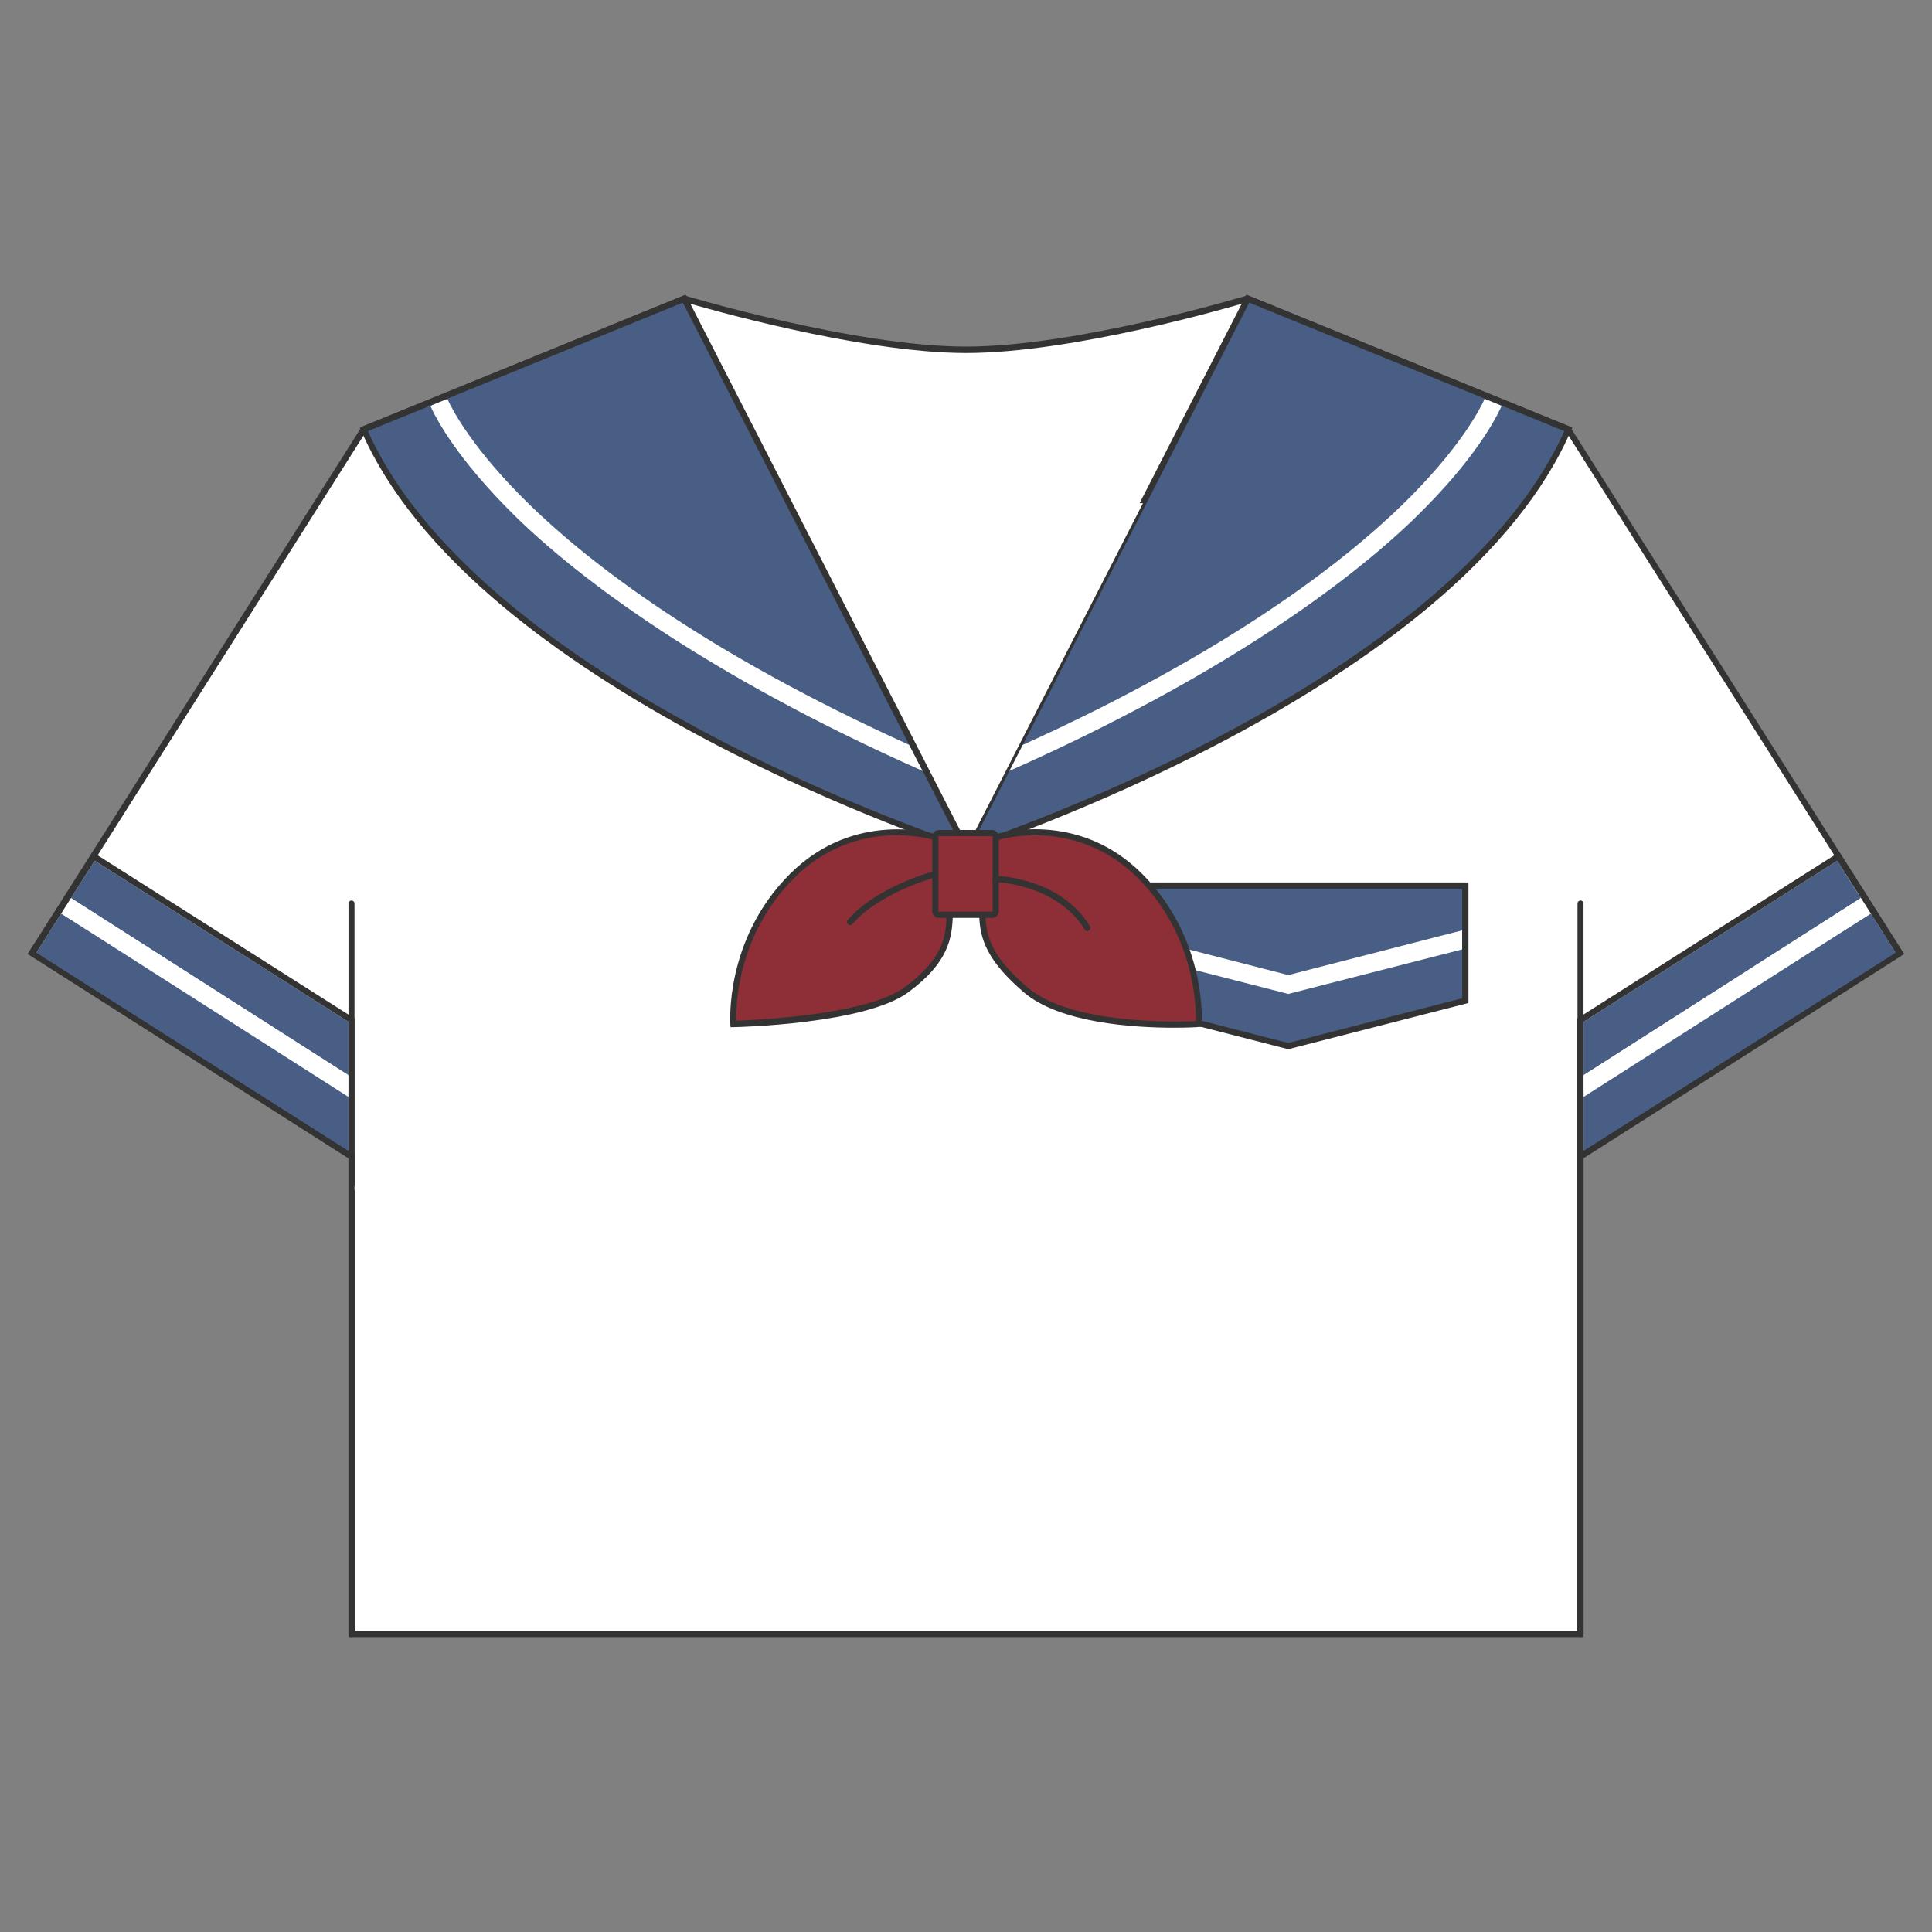 <?xml version="1.0" standalone="no"?><!DOCTYPE svg PUBLIC "-//W3C//DTD SVG 1.1//EN" "http://www.w3.org/Graphics/SVG/1.1/DTD/svg11.dtd"><svg t="1538269544350" class="icon" style="" viewBox="0 0 1024 1024" version="1.1" xmlns="http://www.w3.org/2000/svg" p-id="1024" xmlns:xlink="http://www.w3.org/1999/xlink" width="128" height="128"><rect x="0" y="0" width="1024" height="1024" fill="#808080" stroke="none"/><defs><style type="text/css"></style></defs><path d="M831.2 227.6l-169.9-69.2c-0.4 0.1-89.9 27-149.3 27-59.5 0-149.3-27.1-149.3-27.1l-169.9 69.3L17 505.2l169.3 107.6v253.4h651.3V612.7L1007 505.2 831.2 227.6z" fill="#FFFFFF" p-id="1025"></path><path d="M839.3 867.7H184.7V613.6l-170-108 0.9-1.4 176.1-278 0.5-0.2 170.4-69.5 0.5 0.2c0.9 0.3 90.3 27 148.8 27 58.3 0 145.1-25.9 148.8-27l0.5-0.2 0.5 0.2 170.4 69.5 0.3 0.4 176.7 278.9-1.4 0.9-168.4 107.2v254.1zM188 864.5h648V611.8l168.7-107.2-174.6-275.7-168.9-68.8c-8.3 2.5-92.2 27-149.2 27-56.6 0-141.5-24.7-149.2-27l-168.9 68.8L19.2 504.7 188 611.8v252.7z" fill="#333333" p-id="1026"></path><path d="M192.8 227.6C252.9 366 512 449.9 512 449.9L362.7 158.4l-169.9 69.2zM661.3 158.4L512 449.9S771.1 366 831.2 227.6l-169.9-69.2z" fill="#485E85" p-id="1027"></path><path d="M508.8 452.6l151.8-296.4 172.8 70.4-0.7 1.5C818.9 260 793.4 291.6 757 322c-29.1 24.2-65.1 47.8-107.2 70.1-71.6 37.9-136.7 59.2-137.3 59.4l-3.7 1.1z m153.3-292.2L515.3 447.1c14.9-5.1 71.6-25.3 133.1-57.9 65.2-34.5 149.3-90.4 180.7-160.7l-167-68.1z" fill="#333333" p-id="1028"></path><path d="M776.6 530.4l-93.8 24.1-93.9-24.1v-61h187.7z" fill="#485E85" p-id="1029"></path><path d="M186.3 866.1V478.9" fill="#8E2F37" p-id="1030"></path><path d="M186.3 867.7c-0.9 0-1.6-0.7-1.6-1.6V478.9c0-0.9 0.7-1.6 1.6-1.6s1.6 0.7 1.6 1.6v387.2c0.1 0.9-0.7 1.6-1.6 1.6z" fill="#333333" p-id="1031"></path><path d="M837.7 866.1V478.9" fill="#8E2F37" p-id="1032"></path><path d="M837.7 867.7c-0.9 0-1.6-0.7-1.6-1.6V478.9c0-0.9 0.7-1.6 1.6-1.6s1.6 0.7 1.6 1.6v387.2c0 0.9-0.7 1.6-1.6 1.6z" fill="#333333" p-id="1033"></path><path d="M418.2 266.7h187.6L512 449.9z" fill="#FFFFFF" p-id="1034"></path><path d="M188.9 629.3l-1-0.7v2.2z" fill="#FFFFFF" p-id="1035"></path><path d="M184.7 541.6L50.2 456.2 37.6 476l147.1 93.9zM184.7 581.4L32.4 484.2 19.2 505l165.5 105.1z" fill="#485E85" p-id="1036"></path><path d="M184.7 579.2v-9.3L37.6 476l-5.2 8.2" fill="#FFFFFF" p-id="1037"></path><path d="M187.9 571.9v-32.1L49.2 451.7l-34.5 53.9L187.9 616v-44.1zM19.2 505l13.2-20.8 5.2-8.2 12.6-19.8 134.5 85.4v68.5L19.2 505z" fill="#333333" p-id="1038"></path><path d="M839.3 541.6l134.5-85.4 12.5 19.8-147 93.9zM839.3 581.4l152.3-97.2 13.2 20.8-165.5 105.1z" fill="#485E85" p-id="1039"></path><path d="M839.3 579.2v-9.3l147-93.9 5.3 8.2" fill="#FFFFFF" p-id="1040"></path><path d="M836 574.1V616l173.2-110.3-34.3-54.1L836 539.8V574.1z m3.3 36v-68.5l134.5-85.4 12.6 19.8 5.2 8.2 13.2 20.8-165.5 105.1z" fill="#333333" p-id="1041"></path><path d="M486.7 396.8l2 3.9M273.2 273.7c33.3 32.6 100.4 83.7 215.8 134.9l-7.1-13.8c-108.4-49.1-169.1-96.1-201.1-127.2-30.6-29.8-41.3-50.9-43.7-56.2l-9 3.7c2.6 5.9 13.6 27.7 45.1 58.6z" fill="#FFFFFF" p-id="1042"></path><path d="M363.5 156.3l-172.8 70.4 0.7 1.5c13.8 31.8 39.3 63.3 75.7 93.7 29.1 24.2 65.1 47.8 107.2 70.1 71.6 37.9 136.7 59.2 137.3 59.4l3.7 1.2-151.8-296.3z m12.2 232.9c-65.3-34.6-149.3-90.4-180.7-160.7l33.1-13.5 9-3.7 124.8-50.9 120 234.3 5.1 9.9 21.8 42.5c-14.9-5.1-71.6-25.3-133.1-57.9z" fill="#333333" p-id="1043"></path><path d="M750.8 273.7c-33.3 32.6-100.4 83.7-215.8 134.9l7.1-13.8c108.4-49.1 169.1-96.1 201.1-127.2 30.6-29.8 41.3-50.9 43.7-56.2l9 3.7c-2.6 5.9-13.5 27.7-45.1 58.6z" fill="#FFFFFF" p-id="1044"></path><path d="M775 503.2v-10.1l-92.2 23.7-92.2-23.7v10.1l92.2 23.6z" fill="#FFFFFF" p-id="1045"></path><path d="M587.3 467.7v63.9l95.5 24.5 95.5-24.5v-63.9h-191z m95.5 85.1l-92.2-23.7V471H775v58.1l-92.2 23.7z" fill="#333333" p-id="1046"></path><path d="M495.8 443.8s-41.9-13.8-76.3 20.8-30.8 78.2-30.8 78.2 69.2-1.5 91.7-18.1c20.6-15.2 22.7-27.6 23-39.8 0.2-12.2 0-24.4-7.6-41.1z" fill="#8E2F37" p-id="1047"></path><path d="M387.2 544.4l-0.1-1.5c0-0.4-3.2-44.7 31.3-79.4 34.7-34.9 77.5-21.4 77.9-21.2l0.7 0.2 0.3 0.7c7.6 16.9 8 29.4 7.7 41.8-0.3 12.2-2.3 25.3-23.7 41-22.7 16.7-89.8 18.4-92.6 18.4h-1.5z m88.3-101.7c-15 0-36.2 4.1-54.9 23-29.8 30-30.6 67.4-30.4 75.3 10.4-0.4 69.2-3 89.2-17.7 20.2-14.8 22.1-26.7 22.3-38.5 0.3-12.3-0.1-23.8-7.1-39.7-2.2-0.6-9.3-2.4-19.1-2.4z" fill="#333333" p-id="1048"></path><path d="M528.2 443.8s41.9-13.8 76.3 20.8 30.8 78.2 30.8 78.2-65.7 4.2-91.7-18.1c-19.4-16.7-22.7-27.6-23-39.8-0.2-12.2 0.1-24.4 7.6-41.1z" fill="#8E2F37" p-id="1049"></path><path d="M622.2 544.7c-20.8 0-60.4-2.3-79.6-18.8-19.2-16.5-23.3-27.9-23.6-41-0.3-12.4 0.1-25 7.7-41.8l0.3-0.7 0.7-0.2c0.4-0.1 43.3-13.7 77.9 21.2 34.5 34.8 31.3 79 31.3 79.4l-0.1 1.4-1.4 0.1c-0.6 0.1-5.7 0.4-13.2 0.4z m-92.8-99.6c-7 15.9-7.4 27.4-7.1 39.7 0.3 12.5 4 22.8 22.4 38.6 23.1 19.8 79.3 18.2 89.1 17.8 0.2-7.7-0.5-45.3-30.4-75.5-31-31.1-68.5-22.1-74-20.6z" fill="#333333" p-id="1050"></path><path d="M525.9 484.9h-28.3c-1 0-1.8-0.8-1.8-1.8v-39.6c0-1 0.8-1.8 1.8-1.8h28.3c1 0 1.8 0.8 1.8 1.8v39.6c0 1-0.8 1.8-1.8 1.8z" fill="#8E2F37" p-id="1051"></path><path d="M525.9 486.5h-28.3c-1.9 0-3.5-1.6-3.5-3.5v-39.6c0-1.9 1.6-3.5 3.5-3.5h28.3c1.9 0 3.5 1.6 3.5 3.5V483c-0.1 2-1.6 3.5-3.5 3.5z m-28.3-43.3c-0.1 0-0.2 0.1-0.2 0.2V483c0 0.1 0.1 0.2 0.2 0.2h28.3c0.1 0 0.2-0.1 0.2-0.2v-39.6c0-0.1-0.1-0.2-0.2-0.2h-28.3z" fill="#333333" p-id="1052"></path><path d="M495.8 463.2s-30.1 8-45.1 25.4" fill="#8E2F37" p-id="1053"></path><path d="M450.6 490.3c-0.4 0-0.8-0.1-1.1-0.4-0.7-0.6-0.8-1.6-0.2-2.3 15.2-17.6 44.7-25.6 46-25.9 0.9-0.2 1.8 0.3 2 1.2 0.2 0.9-0.3 1.8-1.2 2-0.3 0.1-29.8 8-44.3 24.9-0.3 0.3-0.7 0.5-1.2 0.5z" fill="#333333" p-id="1054"></path><path d="M527.7 465.9s33.2 0.8 48.6 26" fill="#8E2F37" p-id="1055"></path><path d="M576.3 493.5c-0.5 0-1.1-0.3-1.4-0.8-14.8-24.1-46.9-25.2-47.2-25.2-0.9 0-1.6-0.8-1.6-1.7 0-0.9 0.8-1.6 1.7-1.6 1.4 0 34.2 1.1 49.9 26.7 0.5 0.8 0.2 1.8-0.5 2.2-0.3 0.3-0.6 0.4-0.9 0.4z" fill="#333333" p-id="1056"></path></svg>